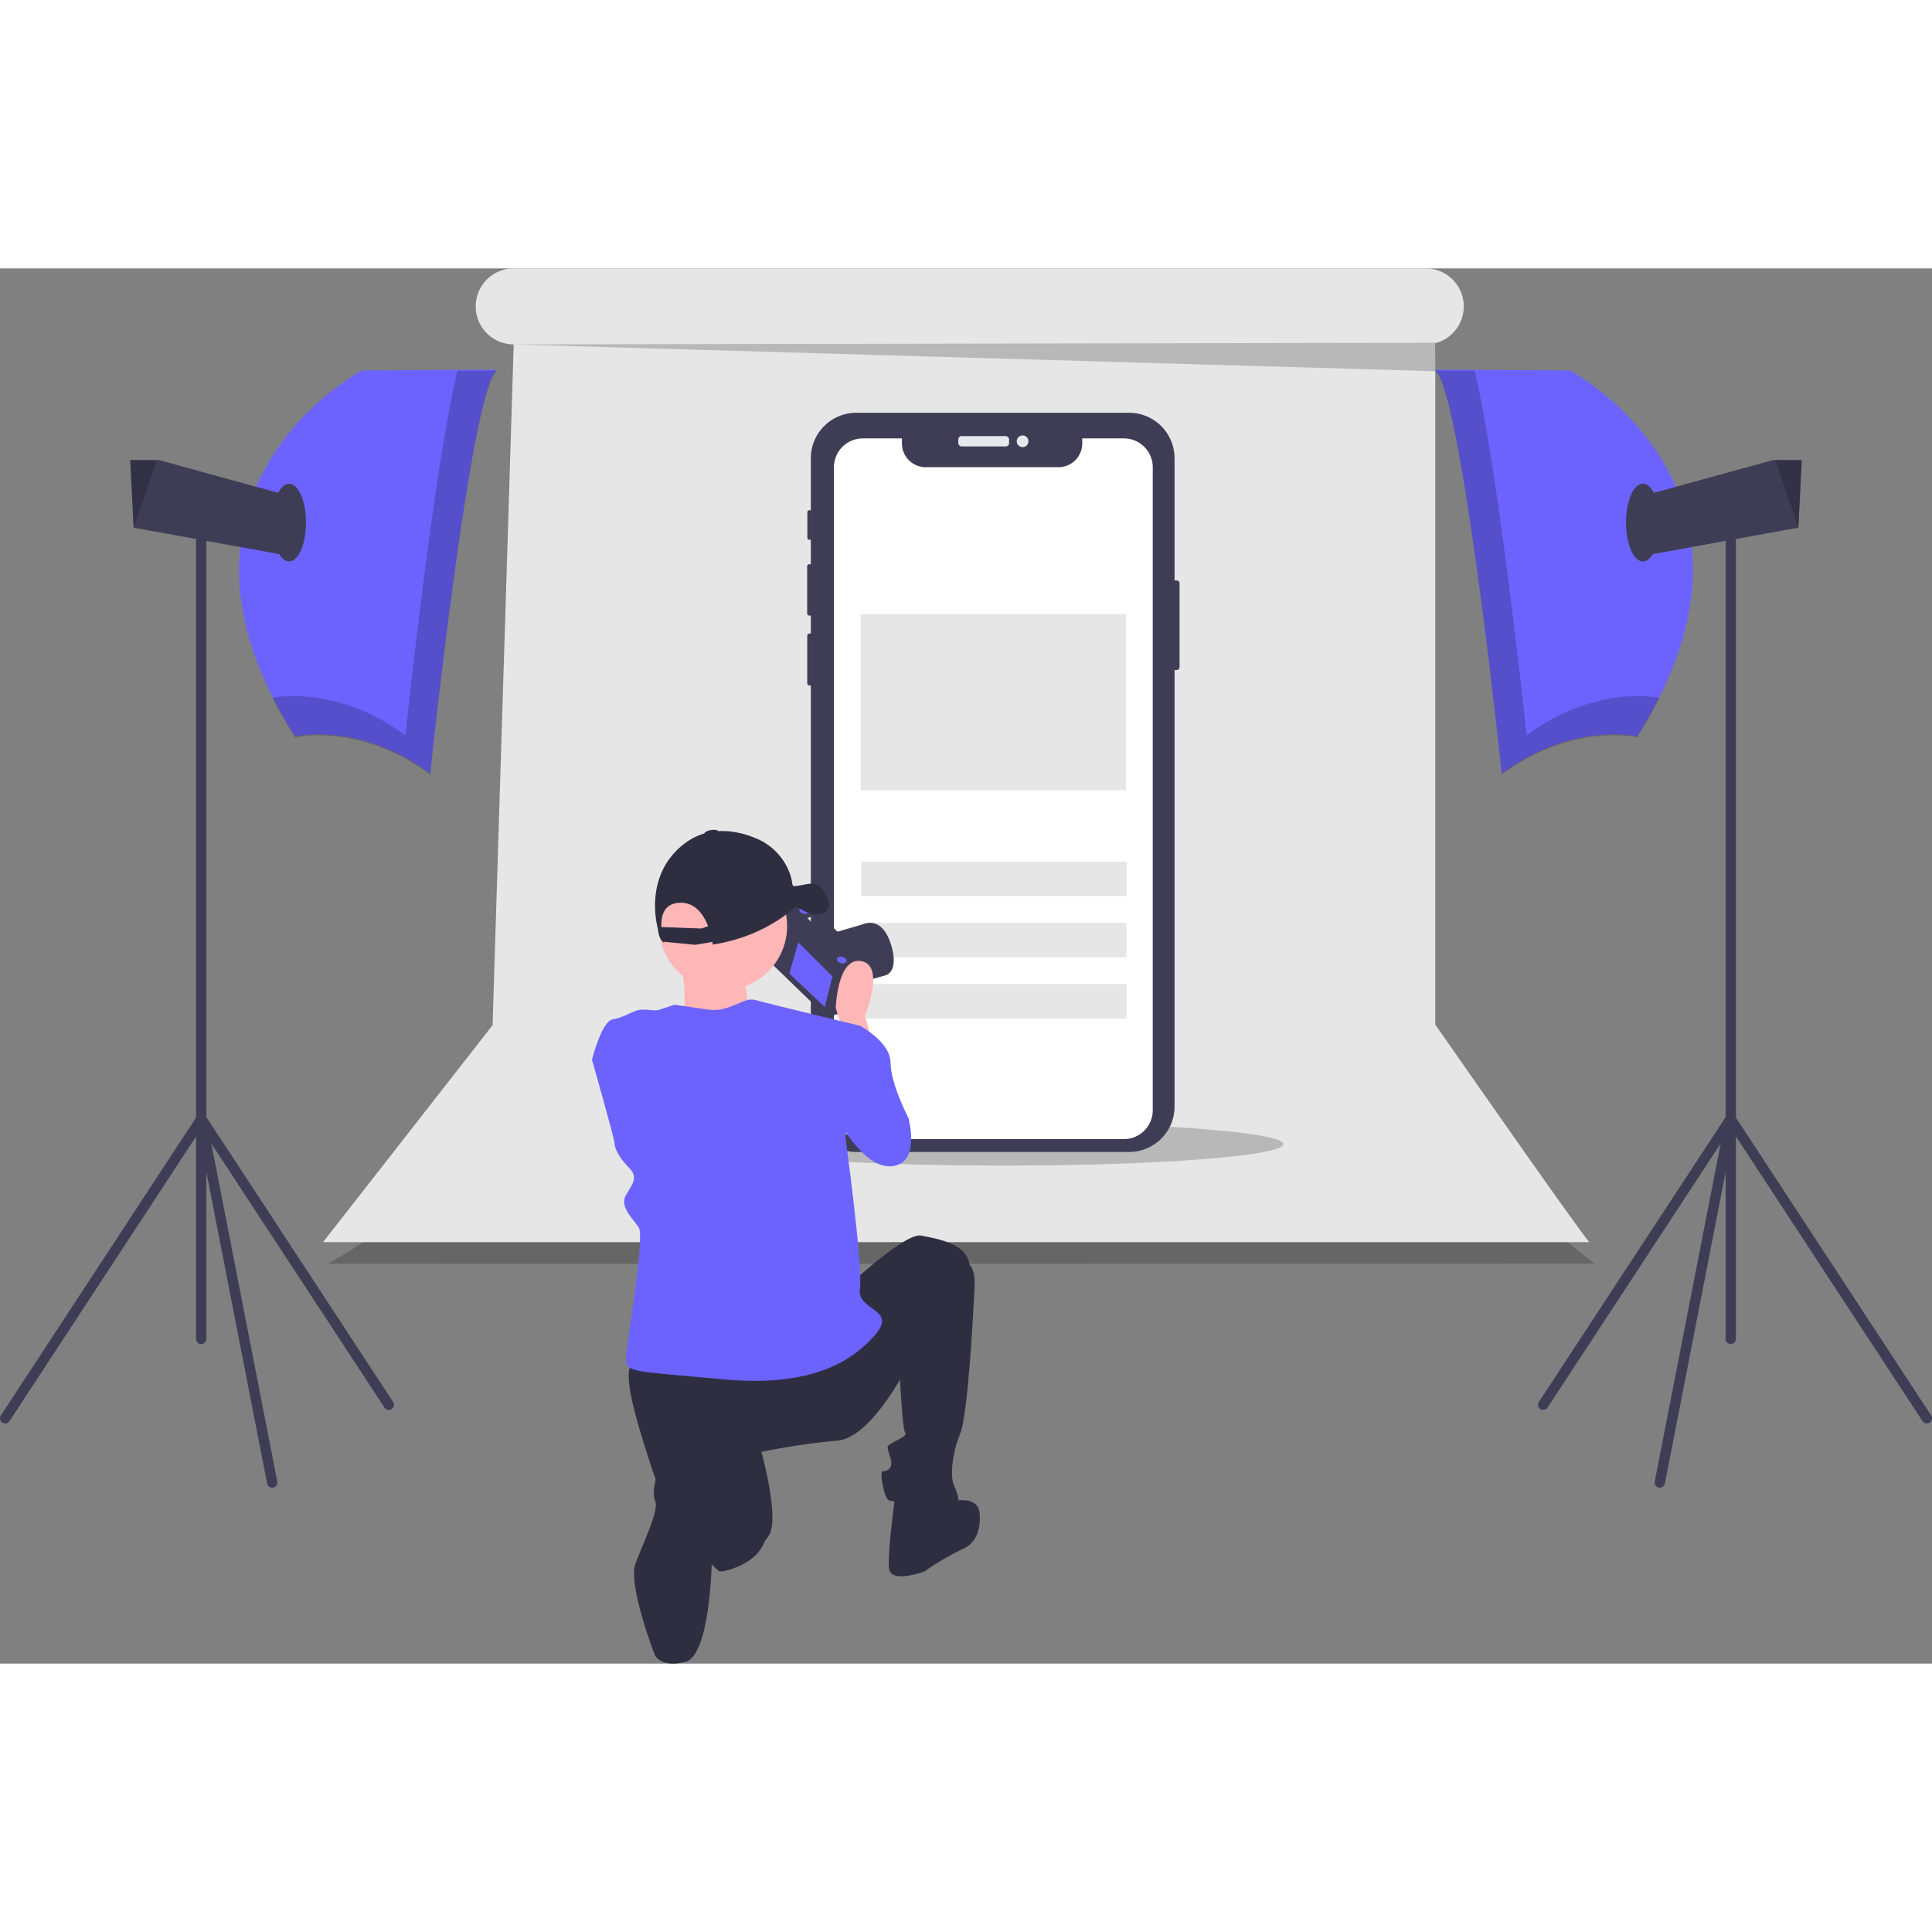 <svg id="b597b2ac-12fc-4c5b-9350-00427374281f" data-name="Layer 1" xmlns="http://www.w3.org/2000/svg" width="200" height="200" viewBox="0 0 881.5 636.573"><rect x="0" y="0" width="881.5" height="636.573" fill="#808080" stroke="none"/><title>product_photography</title><path d="M386.169,503.174s1.85,36.996-77.075,82.625c0,0-.094.202,577.756,0,0,0-65.976-46.862-70.293-99.273" transform="translate(-159.25 -131.714)" opacity="0.2"/><path d="M814.114,476.725V165.844a17.346,17.346,0,0,0,12.998-16.791v0a17.339,17.339,0,0,0-17.339-17.339H393.63a17.339,17.339,0,0,0-17.339,17.339v0a17.339,17.339,0,0,0,17.339,17.339h.004L384,477l-77.35,98.998s-.65.002,577.756,0C884.407,575.998,884,577,814.114,476.725Z" transform="translate(-159.25 -131.714)" fill="#e6e6e6"/><ellipse cx="458.101" cy="399.557" rx="127.406" ry="9.8" opacity="0.2"/><polygon points="234.38 34.679 654.864 46.925 655.046 33.925 234.38 34.679" opacity="0.2"/><path d="M697.44,275.419V313.641a1.336,1.336,0,0,1-1.333,1.333h-.949V514.085A20.776,20.776,0,0,1,674.384,534.86H549.971A20.772,20.772,0,0,1,529.201,514.085V321.957h-.687a.941.941,0,0,1-.943-.937V299.267a.943.943,0,0,1,.943-.943h.687v-8.194h-.693a.987.987,0,0,1-.983-.989V267.685a.986.986,0,0,1,.983-.983h.693V255.517h-.704a.872.872,0,0,1-.873-.873V242.935a.877.877,0,0,1,.873-.879h.704V218.348a20.77,20.77,0,0,1,20.77-20.77H674.384a20.775,20.775,0,0,1,20.775,20.77v55.738h.949A1.336,1.336,0,0,1,697.44,275.419Z" transform="translate(-159.25 -131.714)" fill="#3f3d56"/><rect x="437.226" y="76.518" width="23.175" height="4.706" rx="1.479" fill="#e6e8ec"/><circle cx="466.574" cy="78.871" r="2.669" fill="#e6e8ec"/><path d="M685.211,222.456V515.807a13.181,13.181,0,0,1-13.181,13.175H552.936a13.158,13.158,0,0,1-13.181-13.175v-293.351a13.18,13.18,0,0,1,13.181-13.181h17.825v2.287a10.853,10.853,0,0,0,10.853,10.853h60.569a10.853,10.853,0,0,0,10.853-10.853v-2.287H672.03A13.177,13.177,0,0,1,685.211,222.456Z" transform="translate(-159.25 -131.714)" fill="#fff"/><rect x="392.954" y="270.684" width="121.044" height="15.712" fill="#e6e6e6"/><rect x="392.954" y="298.617" width="121.044" height="15.712" fill="#e6e6e6"/><rect x="392.954" y="326.551" width="121.044" height="15.712" fill="#e6e6e6"/><rect x="392.711" y="157.788" width="121.044" height="80.308" fill="#e6e6e6"/><path d="M386.384,177.901l-62.074.386S222.139,232.649,293.851,345.23c0,0,29.302-6.94,61.688,16.964C355.54,362.195,374.432,182.142,386.384,177.901Z" transform="translate(-159.25 -131.714)" fill="#6c63ff"/><path d="M367.919,178.464c-11.121,46.454-23.693,166.266-23.693,166.266-28.935-21.357-55.389-18.095-60.703-17.157a205.628,205.628,0,0,0,10.328,18.106s29.302-6.94,61.688,16.964c0,0,18.892-180.053,30.844-184.294Z" transform="translate(-159.25 -131.714)" opacity="0.2"/><polygon points="134.216 104.405 128.818 130.623 60.984 118.293 60.961 118.285 59.419 87.441 72.528 87.441 134.216 104.405" fill="#3f3d56"/><polygon points="71.433 87.441 60.984 118.293 60.961 118.285 59.419 87.441 71.433 87.441" opacity="0.2"/><ellipse cx="131.903" cy="115.972" rx="7.711" ry="17.735" fill="#3f3d56"/><path d="M251.055,622.486a2.357,2.357,0,0,1-2.357-2.357v-372.443a2.357,2.357,0,1,1,4.714,0v372.443A2.357,2.357,0,0,1,251.055,622.486Z" transform="translate(-159.25 -131.714)" fill="#3f3d56"/><path d="M283.439,688.03a2.357,2.357,0,0,1-2.31-1.906L248.742,520.096a2.357,2.357,0,0,1,4.284-1.744L338.619,648.909a2.357,2.357,0,0,1-3.942,2.585l-79.009-120.515L285.755,685.222a2.357,2.357,0,0,1-1.862,2.765A2.39,2.39,0,0,1,283.439,688.03Z" transform="translate(-159.25 -131.714)" fill="#3f3d56"/><path d="M161.605,658.727a2.357,2.357,0,0,1-1.969-3.649l89.448-136.485a2.357,2.357,0,0,1,3.942,2.583l-89.448,136.485A2.354,2.354,0,0,1,161.605,658.727Z" transform="translate(-159.25 -131.714)" fill="#3f3d56"/><path d="M813.616,177.901l62.074.386S977.861,232.649,906.149,345.23c0,0-29.302-6.94-61.688,16.964C844.46,362.195,825.568,182.142,813.616,177.901Z" transform="translate(-159.25 -131.714)" fill="#6c63ff"/><path d="M832.081,178.464c11.121,46.454,23.693,166.266,23.693,166.266,28.935-21.357,55.389-18.095,60.703-17.157a205.628,205.628,0,0,1-10.328,18.106s-29.302-6.94-61.688,16.964c0,0-18.892-180.053-30.844-184.294Z" transform="translate(-159.25 -131.714)" opacity="0.2"/><polygon points="747.284 104.405 752.682 130.623 820.516 118.293 820.539 118.285 822.081 87.441 808.973 87.441 747.284 104.405" fill="#3f3d56"/><polygon points="810.067 87.441 820.516 118.293 820.539 118.285 822.081 87.441 810.067 87.441" opacity="0.2"/><ellipse cx="749.598" cy="115.972" rx="7.711" ry="17.735" fill="#3f3d56"/><path d="M948.945,622.486a2.357,2.357,0,0,1-2.357-2.357v-372.443a2.357,2.357,0,1,1,4.714,0v372.443A2.357,2.357,0,0,1,948.945,622.486Z" transform="translate(-159.25 -131.714)" fill="#3f3d56"/><path d="M916.562,688.03a2.382,2.382,0,0,1-.454-.043,2.358,2.358,0,0,1-1.863-2.765l30.087-154.243-79.008,120.516a2.357,2.357,0,1,1-3.942-2.585l85.592-130.557a2.357,2.357,0,0,1,4.285,1.744l-32.386,166.028A2.358,2.358,0,0,1,916.562,688.03Z" transform="translate(-159.25 -131.714)" fill="#3f3d56"/><path d="M1038.395,658.727a2.353,2.353,0,0,1-1.973-1.065l-89.448-136.485a2.357,2.357,0,0,1,3.942-2.583l89.448,136.485a2.357,2.357,0,0,1-1.969,3.649Z" transform="translate(-159.25 -131.714)" fill="#3f3d56"/><path d="M546.277,459.002l16.887-4.702s6.615-1.32,2.573-14.239-12.058-9.303-12.058-9.303l-14.981,4.352-5.915,1.827,8.322,11.675.698,7.782Z" transform="translate(-159.25 -131.714)" fill="#3f3d56"/><polygon points="354.396 293.155 349.098 314.319 376.245 340.629 378.579 341.214 384.805 339.465 390.104 318.302 384.737 312.658 390.223 311.221 378.516 299.856 372.407 301.138 367.507 296.273 370.814 294.951 371.126 293.706 367.12 290.553 354.396 293.155" fill="#3f3d56"/><polygon points="379.831 323.006 376.324 337.011 360.144 321.715 364.196 307.515 379.831 323.006" fill="#6c63ff"/><polygon points="354.396 293.155 353.653 296.123 380.648 322.384 382.982 322.968 389.014 321.336 389.346 321.329 390.104 318.302 384.737 312.658 390.223 311.221 378.516 299.856 372.407 301.138 367.507 296.273 370.814 294.951 371.126 293.706 367.12 290.553 354.396 293.155" fill="none" stroke="#3f3d56" stroke-miterlimit="10"/><ellipse cx="526.116" cy="424.601" rx="1.524" ry="2.246" transform="translate(-172.804 700.123) rotate(-75.943)" fill="#6c63ff"/><ellipse cx="543.266" cy="447.251" rx="1.524" ry="2.246" transform="translate(-181.791 733.908) rotate(-75.943)" fill="#6c63ff"/><path d="M557.497,485.366l-3.683-12.521s9.575-22.833-1.473-25.042-11.785,21.36-11.785,21.36l4.419,13.994Z" transform="translate(-159.25 -131.714)" fill="#ffb6b6"/><circle cx="329.873" cy="300.049" r="29.257" fill="#ffb6b6"/><path d="M498.588,452.415s1.721,21.513,6.024,23.234S458.144,489.417,458.144,489.417l12.908-14.629s2.582-22.373-3.442-27.536Z" transform="translate(-159.25 -131.714)" fill="#ffb6b6"/><path d="M539.82,478.737l11.785-1.473s13.994,7.365,13.994,16.94,8.102,25.042,8.102,25.042,5.892,20.623-7.365,22.096-25.042-22.096-25.042-22.096Z" transform="translate(-159.25 -131.714)" fill="#6c63ff"/><path d="M546.449,595.847s25.779-24.306,33.144-22.833,22.096,3.683,22.096,14.731-24.306,36.827-24.306,36.827-18.414,40.51-36.091,41.983a305.05,305.05,0,0,0-34.617,5.156s8.102,29.462,3.683,37.564-21.36,17.677-22.833,16.94-22.096-19.887-30.935-47.139-14.731-47.875-6.629-49.348S546.449,595.847,546.449,595.847Z" transform="translate(-159.25 -131.714)" fill="#2f2e41"/><path d="M599.48,585.536s5.156-.737,4.419,11.785-2.946,57.45-6.629,66.289-4.419,19.15-2.946,22.833,4.419,9.575-.737,10.312-26.515-2.21-28.725-2.946-4.419-13.258-2.946-13.258,5.156-.737,3.683-5.892-2.21-5.156,0-6.629,8.102-3.683,6.629-5.156-2.946-36.091-2.946-36.091Z" transform="translate(-159.25 -131.714)" fill="#2f2e41"/><path d="M592.115,694.544s12.521-3.683,13.994,4.419c0,0,2.21,12.521-7.365,16.94a118.329,118.329,0,0,0-17.677,10.312s-15.467,5.892-16.204-1.473S567.809,690.861,567.809,690.861Z" transform="translate(-159.25 -131.714)" fill="#2f2e41"/><path d="M508.885,703.382l-23.569-19.15s4.419,23.569-1.473,27.989l-2.692,7.869,7.537,6.165S511.832,722.532,508.885,703.382Z" transform="translate(-159.25 -131.714)" fill="#2f2e41"/><path d="M475.741,670.974s15.467,4.419,13.258,19.887-5.043,32.272-5.043,32.272-.85,41.383-11.898,44.329-13.994-2.946-13.994-2.946-12.559-32.338-8.838-41.983c4.503-11.675,10.992-24.784,8.838-28.725C455.945,689.929,459.537,668.765,475.741,670.974Z" transform="translate(-159.25 -131.714)" fill="#2f2e41"/><path d="M466.903,467.689s5.892.737,15.467,2.21,16.204-5.892,21.36-4.419S551.605,477.264,551.605,477.264l-6.629,50.821s8.102,58.923,6.629,69.235,17.677,8.838,6.629,21.36-30.198,23.569-69.235,19.887-44.192-2.946-44.192-8.838,8.838-55.977,5.892-60.396-8.838-9.575-5.892-14.731,5.892-8.102,1.473-12.521-6.629-8.838-6.629-11.048-10.312-38.3-10.312-38.3,4.419-17.677,9.575-18.414,9.575-4.419,13.258-4.419,5.892.737,8.102,0Z" transform="translate(-159.25 -131.714)" fill="#6c63ff"/><path d="M537.534,421.501c-.379-1.702-2.234-7.394-6.005-8.783-2.759-1.016-7.893,1.131-10.45.775l-.33-.937a21.251,21.251,0,0,0-1.367-5.376A27.513,27.513,0,0,0,504.287,391.793c-8.422-3.521-21.743-6.432-33.3,2.793-15.875,12.671-13.077,31.632-11.924,36.893q.289,1.316.495,2.649c.711,4.634,2.762,5.187,2.762,5.187s-.044-.134-.116-.377l14.339,1.396,7.752-1.323c.13.758.18,1.206.18,1.206,22.621-3.458,35.786-15.373,37.923-17.439,1.879,1.246,5.379,3.28,8.774,3.727C536.141,427.158,537.913,423.203,537.534,421.501ZM479.247,432.892l-18.216-.663c-.258-4.972,1.026-10.787,8.348-11.083,7.06-.286,10.913,5.454,12.955,10.709Z" transform="translate(-159.25 -131.714)" fill="#2f2e41"/><ellipse cx="483.802" cy="389.174" rx="3.223" ry="1.219" transform="translate(-217.827 -44.775) rotate(-9.685)" fill="#2f2e41"/></svg>